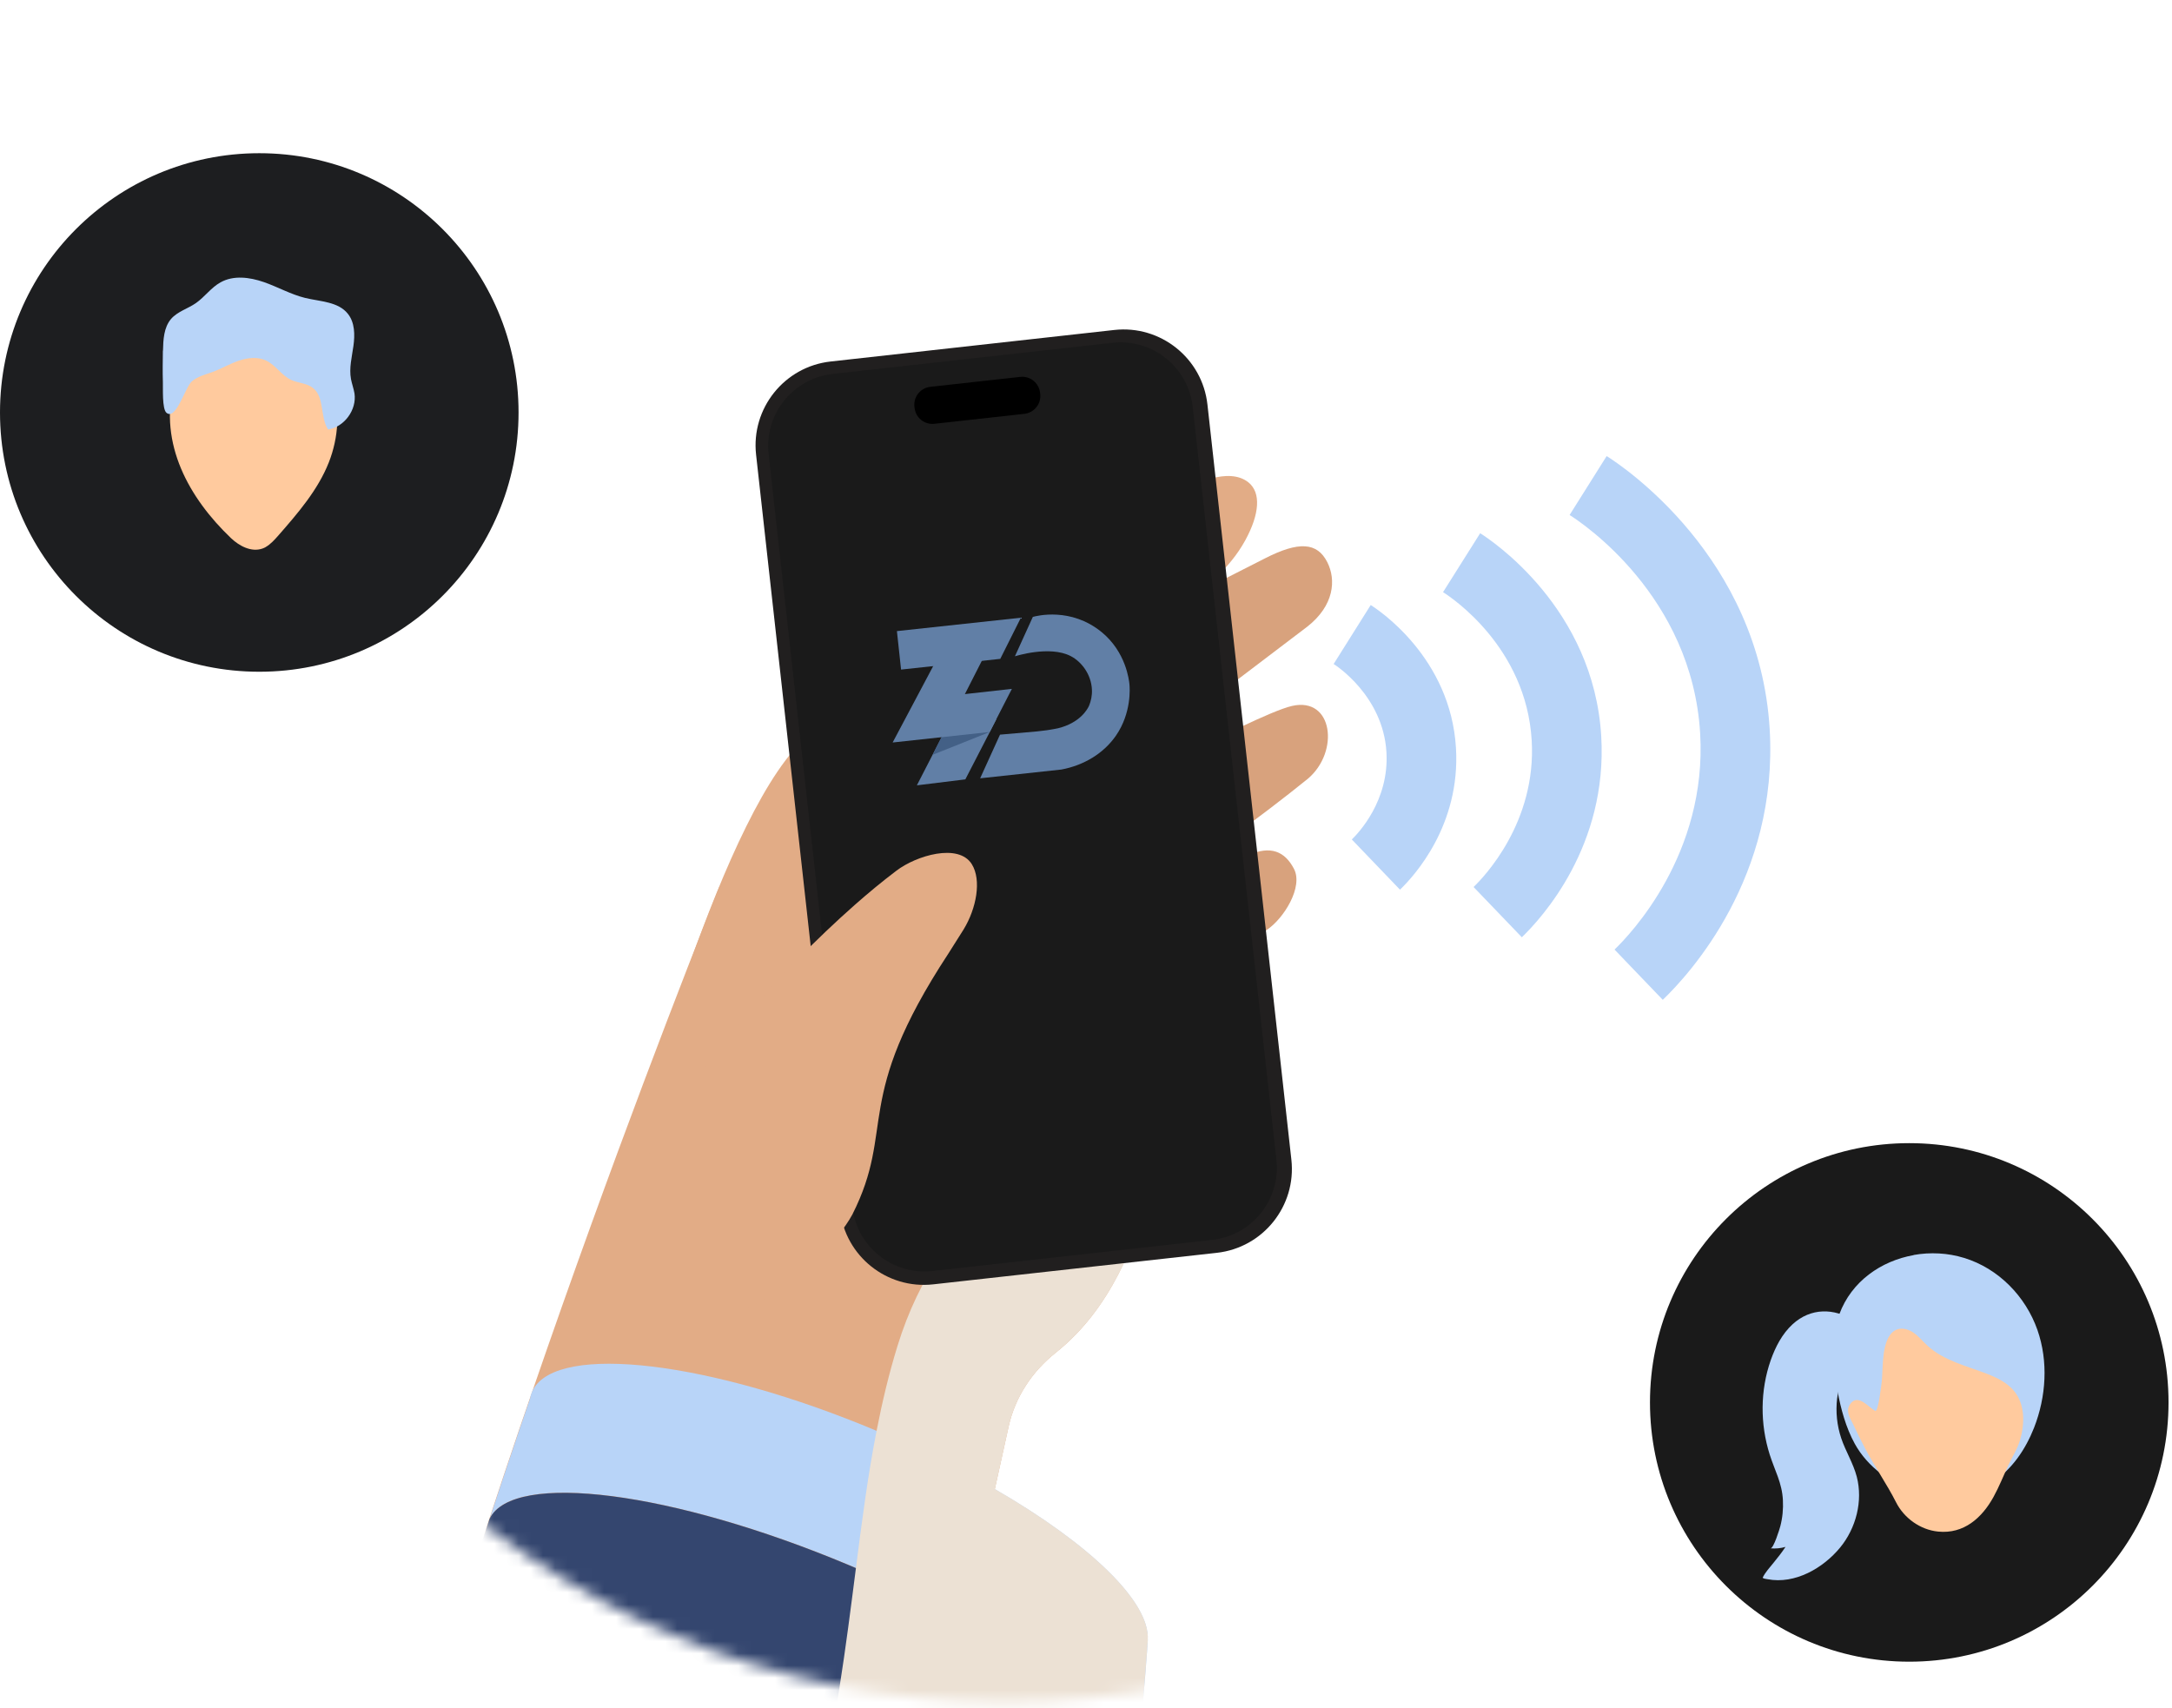<svg width="178" height="140" viewBox="0 0 178 140" fill="none" xmlns="http://www.w3.org/2000/svg">
<mask id="mask0_1_319" style="mask-type:luminance" maskUnits="userSpaceOnUse" x="12" y="0" width="141" height="140">
<path d="M82.292 139.477C120.807 139.477 152.03 108.254 152.03 69.738C152.03 31.223 120.807 0 82.292 0C43.776 0 12.553 31.223 12.553 69.738C12.553 108.254 43.776 139.477 82.292 139.477Z" fill="white"/>
</mask>
<g mask="url(#mask0_1_319)">
<path d="M97.4 86.114C96.855 87.724 96.392 89.453 95.938 91.245C95.484 93.021 95.045 94.86 94.534 96.685C93.048 102.02 90.99 107.294 86.509 110.867C84.584 112.4 83.189 114.506 82.659 116.904C82.349 118.313 81.966 120.038 81.527 122.039C81.078 124.069 80.576 126.381 80.022 128.903C79.741 130.188 79.454 131.521 79.153 132.906C75.929 147.775 71.616 168.109 68.587 184.106C67.861 187.928 67.207 191.505 66.657 194.701L48.559 191.247L23.53 186.475C24.647 180.185 26.08 173.588 27.733 166.853C30.704 154.754 34.382 142.225 38.194 130.336C38.242 130.179 38.294 130.016 38.347 129.863C38.437 129.586 38.528 129.314 38.614 129.037L38.872 128.234C39.249 127.064 39.598 125.994 39.909 125.053C39.971 124.872 40.023 124.695 40.085 124.518C40.095 124.494 40.104 124.47 40.109 124.451C40.936 121.934 41.767 119.46 42.588 117.033C42.727 116.627 42.865 116.226 43.004 115.825C43.138 115.424 43.276 115.022 43.415 114.626C43.501 114.368 43.591 114.115 43.682 113.862C50.169 95.018 56.225 79.528 58.948 72.678L69.051 75.037L72.38 75.811L73.436 76.055L75.289 76.49L75.661 76.576L78.308 77.192L84.847 78.72L87.746 79.394L95.628 81.233L96.153 82.694L97.271 85.785L97.385 86.11L97.4 86.114Z" fill="#E2AC86"/>
<path d="M103.806 76.222C102.97 76.767 102.153 77.335 101.327 77.894L98.876 79.609C97.715 80.44 96.497 81.252 95.394 82.169C95.074 82.436 94.763 82.713 94.467 83C93.942 83.502 93.445 84.046 92.963 84.61C92.241 85.441 91.549 86.31 90.866 87.141C89.6 88.689 88.339 90.251 87.111 91.842C85.335 94.144 82.029 94.569 79.727 92.792C79.521 92.639 79.335 92.472 79.158 92.295C77.759 90.877 77.362 88.761 77.959 86.946C78.27 85.976 78.867 85.092 79.746 84.438C81.738 82.909 83.686 81.343 85.631 79.762C86.514 78.997 87.436 78.257 88.387 77.569C89.715 76.595 91.109 75.711 92.557 74.985C92.815 74.851 93.092 74.708 93.383 74.56C94.83 73.815 96.569 72.902 97.868 72.21C98.742 71.727 101.327 70.528 102.229 70.113C104.154 69.239 105.301 69.802 106.036 71.192C106.834 72.683 105.2 75.3 103.806 76.217V76.222Z" fill="#D8A27D"/>
<path d="M78.82 74.994C82.259 71.622 85.927 68.493 89.615 65.398C91.998 64.094 94.511 63.01 96.975 61.835C99.349 60.741 104.164 58.252 105.879 57.856C109.246 57.082 109.796 61.61 107.183 63.822C105.148 65.47 103.066 67.037 100.964 68.584C98.867 70.132 96.741 71.636 94.616 73.131L95.538 72.415C92.624 75.911 89.672 79.374 86.505 82.642C81.227 87.576 73.909 80.306 78.82 74.994Z" fill="#D8A27D"/>
<path d="M70.002 71.245L80.52 58.195L80.988 57.612C81.289 57.24 81.666 56.944 82.063 56.743L103.648 45.771C106.452 44.334 107.947 44.448 108.774 46.072C109.509 47.52 109.342 49.621 107.145 51.35L87.862 65.995L89.405 64.543L80.468 78.72C78.571 81.73 74.592 82.632 71.583 80.736C68.335 78.72 67.59 74.202 70.002 71.24V71.245Z" fill="#D8A27D"/>
<path d="M99.473 47.481L75.734 68.819L65.846 97.359C64.671 100.75 60.969 102.546 57.578 101.371C54.167 100.191 50.652 97.301 51.865 93.905C51.865 93.905 59.355 65.604 66.381 60.197L96.092 40.689C97.792 39.576 100.72 38.263 102.306 39.528C103.366 40.374 103.218 42.146 102.058 44.272C101.394 45.485 100.496 46.555 99.469 47.481H99.473Z" fill="#E2AC86"/>
<path d="M94.067 134.382C94.067 134.382 94.067 134.392 94.067 134.406C94.044 134.788 93.752 139.464 93.017 145.87C93.141 142.669 87.629 137.635 79.169 132.911C76.442 131.387 73.399 129.892 70.146 128.502C69.95 128.416 69.755 128.335 69.559 128.254C55.129 122.202 42.045 120.525 40.13 124.456C40.956 121.944 41.788 119.47 42.609 117.043C42.748 116.637 42.886 116.236 43.025 115.835C43.158 115.433 43.297 115.032 43.435 114.636C43.464 114.449 43.517 114.268 43.588 114.096C43.622 114.019 43.655 113.943 43.698 113.867C45.781 110.074 58.214 111.54 71.828 117.258C75.367 118.743 78.644 120.372 81.529 122.039C89.272 126.505 94.249 131.273 94.058 134.382H94.067Z" fill="#B8D4F8"/>
<path d="M93.01 145.875C92.991 145.994 92.982 146.118 92.967 146.247C92.967 146.247 92.967 146.257 92.967 146.266C89.06 172.963 80.138 205.978 72.934 204.417C65.946 202.907 55.452 200.409 45.636 197.949C33.064 194.792 21.591 191.696 20 190.803C23.038 178.427 32.959 146.653 38.209 130.355C38.256 130.198 38.309 130.035 38.361 129.883C38.452 129.605 38.543 129.333 38.629 129.056C38.72 128.784 38.806 128.516 38.887 128.254C39.264 127.083 39.613 126.013 39.923 125.072C39.985 124.891 40.038 124.714 40.1 124.538C40.11 124.514 40.119 124.49 40.124 124.471C42.039 120.535 55.122 122.211 69.552 128.263C69.748 128.344 69.944 128.426 70.14 128.512C73.393 129.902 76.436 131.397 79.163 132.92C87.622 137.649 93.135 142.679 93.01 145.879V145.875Z" fill="#34466F"/>
<g style="mix-blend-mode:multiply">
<path d="M93.221 100.841C91.812 104.671 89.825 108.23 86.515 110.867C84.59 112.4 83.195 114.506 82.665 116.904C82.354 118.313 81.972 120.038 81.533 122.039C89.275 126.505 94.253 131.272 94.062 134.382C94.062 134.382 94.062 134.391 94.062 134.406C94.038 134.788 93.746 139.464 93.011 145.87C92.992 145.989 92.982 146.113 92.968 146.242C92.968 146.242 92.968 146.252 92.968 146.261C89.061 172.958 80.138 205.973 72.935 204.411C65.947 202.902 55.452 200.404 45.636 197.944C46.406 196.072 47.37 193.86 48.574 191.257C50.623 186.819 53.365 181.231 57.038 174.243C66.806 155.642 68.516 141.208 70.145 128.511C70.642 124.623 71.124 120.902 71.836 117.272C72.295 114.917 72.844 112.601 73.551 110.308C74.439 107.423 75.648 104.972 77.047 102.89L93.226 100.85L93.221 100.841Z" fill="#ECE1D4"/>
</g>
<path d="M91.319 27.043L68.072 29.627C64.279 30.047 61.542 33.467 61.962 37.26L68.841 99.15C69.261 102.943 72.681 105.68 76.474 105.259L99.721 102.675C103.514 102.255 106.251 98.835 105.831 95.042L98.952 33.152C98.532 29.359 95.112 26.622 91.319 27.043Z" fill="#211F1F"/>
<path d="M91.177 28.093L68.245 30.643C64.982 31.006 62.627 33.949 62.99 37.211L69.85 98.91C70.213 102.173 73.155 104.528 76.418 104.165L99.35 101.614C102.612 101.251 104.967 98.309 104.604 95.046L97.745 33.347C97.382 30.084 94.44 27.73 91.177 28.093Z" fill="#1A1A1A"/>
<path d="M83.616 30.887L76.236 31.704C75.434 31.795 74.851 32.516 74.937 33.323L74.951 33.433C75.042 34.236 75.763 34.818 76.571 34.732L83.95 33.916C84.753 33.825 85.336 33.103 85.25 32.296L85.235 32.186C85.145 31.384 84.423 30.801 83.616 30.887Z" fill="black"/>
<path d="M77.711 78.166C69.786 90.246 73.45 92.415 69.853 99.532C68.573 101.91 65.721 104.232 63.615 105.808C56.799 110.905 48.535 105.861 51.559 97.975C53.785 92.563 57.229 87.829 61.002 83.415C63.806 80.12 66.811 77.02 70.054 74.158C71.171 73.174 72.246 72.281 73.455 71.364C75.088 70.113 78.561 69.076 79.645 70.829C80.452 72.133 80.022 74.445 78.972 76.169L77.711 78.166Z" fill="#E2AC86"/>
</g>
<path d="M114.734 72.915L110.784 68.798C111.3 68.301 113.86 65.631 113.622 61.642C113.344 57.019 109.461 54.52 109.294 54.42L112.332 49.586C113.001 50.006 118.881 53.909 119.32 61.303C119.697 67.632 115.905 71.788 114.734 72.91V72.915Z" fill="#B8D4F8"/>
<path d="M124.718 76.813L120.763 72.695C121.628 71.864 125.926 67.374 125.525 60.673C125.071 53.03 118.957 48.97 118.26 48.531L121.303 43.701C122.253 44.298 130.603 49.844 131.224 60.333C131.759 69.309 126.375 75.217 124.718 76.813Z" fill="#B8D4F8"/>
<path d="M136.265 81.938L132.314 77.821C133.59 76.598 139.919 69.992 139.331 60.099C138.662 48.831 129.654 42.851 128.632 42.206L131.669 37.377C132.95 38.18 144.189 45.645 145.03 59.765C145.746 71.855 138.505 79.798 136.265 81.943V81.938Z" fill="#B8D4F8"/>
<g clip-path="url(#clip0_1_319)">
<path d="M81.456 52.207L77.49 52.681L73.154 60.851L81.112 59.989L82.926 56.456L79.074 56.885L81.456 52.207Z" fill="#617FA6"/>
<path d="M77.705 59.372L75.139 64.362L79.112 63.873L81.656 58.943L77.705 59.372Z" fill="#617FA6"/>
<path d="M81.117 59.988L76.425 61.861L77.157 60.419L81.117 59.988Z" fill="#436086"/>
<path d="M90.255 51.783C87.752 49.75 84.951 50.473 84.643 50.558L83.174 53.788C83.174 53.788 86.014 52.87 87.751 53.772C88.668 54.249 89.425 55.298 89.485 56.504C89.511 57.011 89.407 57.459 89.25 57.838C89.116 58.137 88.507 59.239 86.718 59.682C86.503 59.729 86.261 59.773 85.993 59.815C85.918 59.825 85.847 59.835 85.783 59.847C85.542 59.881 85.281 59.913 84.997 59.942L81.953 60.208L80.325 63.786L86.982 63.067C88.837 62.72 90.45 61.741 91.454 60.29C92.748 58.419 92.586 56.36 92.561 56.092C92.527 55.731 92.272 53.419 90.256 51.782L90.255 51.783Z" fill="#617FA6"/>
<path d="M73.504 51.722L83.664 50.625L81.974 53.997L73.844 54.875L73.504 51.722Z" fill="#617FA6"/>
</g>
<path d="M21.249 55.053C32.984 55.053 42.497 45.54 42.497 33.805C42.497 22.069 32.984 12.556 21.249 12.556C9.513 12.556 0 22.069 0 33.805C0 45.54 9.513 55.053 21.249 55.053Z" fill="#1D1E20"/>
<path d="M21.769 44.835C22.165 44.612 22.484 44.255 22.793 43.907C24.406 42.063 26.048 40.17 26.946 37.9C27.748 35.862 27.902 33.553 27.207 31.477C26.511 29.4 24.947 27.604 22.918 26.793C20.89 25.981 18.427 26.223 16.698 27.556C15.452 28.512 14.631 29.951 14.245 31.477C13.009 36.374 15.491 40.826 18.939 44.11C19.625 44.757 20.6 45.269 21.499 44.96C21.595 44.931 21.682 44.883 21.779 44.835H21.769Z" fill="#FFCA9E"/>
<path d="M13.357 28.744C13.377 27.836 13.425 26.841 14.014 26.145C14.545 25.527 15.386 25.305 16.052 24.842C16.776 24.339 17.298 23.567 18.071 23.142C19.133 22.543 20.456 22.717 21.606 23.113C22.755 23.509 23.827 24.127 25.006 24.417C26.242 24.716 27.72 24.716 28.512 25.721C29.081 26.435 29.091 27.44 28.965 28.348C28.84 29.256 28.598 30.163 28.763 31.062C28.84 31.467 28.985 31.844 29.052 32.25C29.245 33.592 28.222 34.983 26.889 35.205C26.213 34.162 26.618 32.53 25.624 31.776C25.121 31.39 24.416 31.4 23.846 31.129C23.074 30.762 22.601 29.932 21.818 29.555C21.123 29.217 20.292 29.313 19.558 29.565C18.824 29.816 18.158 30.212 17.433 30.482C16.844 30.695 16.216 30.84 15.733 31.245C15.173 31.718 14.439 34.471 13.647 33.834C13.27 33.534 13.367 31.767 13.348 31.322C13.319 30.463 13.338 29.593 13.348 28.734L13.357 28.744Z" fill="#B8D4F8"/>
<path d="M156.467 136.184C168.203 136.184 177.716 126.671 177.716 114.936C177.716 103.2 168.203 93.687 156.467 93.687C144.732 93.687 135.219 103.2 135.219 114.936C135.219 126.671 144.732 136.184 156.467 136.184Z" fill="#1A1A1A"/>
<path d="M156.824 102.853C158.185 102.611 159.625 102.679 160.967 103.094C163.778 103.954 166.009 106.243 166.975 109.005C167.873 111.584 167.689 114.472 166.695 117.012C165.999 118.78 164.888 120.422 163.304 121.465C159.576 123.918 154.09 122.102 152.004 118.326C151.27 116.983 150.864 115.486 150.584 113.979C150.188 111.893 149.995 109.691 150.739 107.701C151.734 105.016 154.158 103.336 156.833 102.863L156.824 102.853Z" fill="#B8D4F8"/>
<path d="M153.675 115.631C153.935 115.757 154.196 113.342 154.216 113.216C154.331 112.106 154.158 109.701 155.297 109.034C155.751 108.764 156.35 108.909 156.785 109.199C157.219 109.488 157.557 109.913 157.944 110.271C159.286 111.517 161.17 111.942 162.879 112.608C163.7 112.927 164.511 113.332 165.072 114.018C165.96 115.119 165.931 116.655 165.564 117.959C165.352 118.722 164.927 119.359 164.589 120.084C164.183 120.953 163.835 121.841 163.372 122.682C162.425 124.401 160.938 125.734 158.832 125.521C157.374 125.376 156.041 124.42 155.384 123.116C154.621 121.61 153.636 120.209 152.844 118.693C152.506 118.055 152.187 117.399 151.878 116.742C151.617 116.201 151.202 115.641 151.646 115.042C152.284 114.192 153.153 115.361 153.684 115.631H153.675Z" fill="#FFCA9E"/>
<path d="M152.458 111.043C152.458 111.043 151.753 111.545 151.685 111.623C151.453 111.874 151.279 112.173 151.134 112.482C150.825 113.158 150.642 113.892 150.555 114.627C150.429 115.718 150.545 116.829 150.893 117.872C151.241 118.915 151.878 119.919 152.168 121.03C152.68 123.02 152.11 125.232 150.806 126.825C149.415 128.515 147.107 129.858 144.847 129.423C144.731 129.404 144.538 129.385 144.451 129.307C144.663 128.853 145.05 128.448 145.359 128.061C145.697 127.646 146.035 127.221 146.324 126.777C145.928 126.893 145.513 126.931 145.098 126.893C145.349 126.912 145.842 125.309 145.899 125.087C146.083 124.391 146.151 123.657 146.112 122.942C146.044 121.532 145.446 120.518 145.03 119.205C144.238 116.703 144.248 113.95 145.117 111.468C145.503 110.377 146.054 109.314 146.904 108.532C148.391 107.17 150.304 107.18 151.955 108.242C152.11 108.339 152.264 108.445 152.351 108.609C152.429 108.745 152.448 108.899 152.458 109.054C152.525 109.739 152.458 110.358 152.458 111.053V111.043Z" fill="#B8D4F8"/>
<defs>
<clipPath id="clip0_1_319">
<rect width="24.452" height="16.387" fill="white" transform="translate(70 50.624) rotate(-6.16)"/>
</clipPath>
</defs>
</svg>

